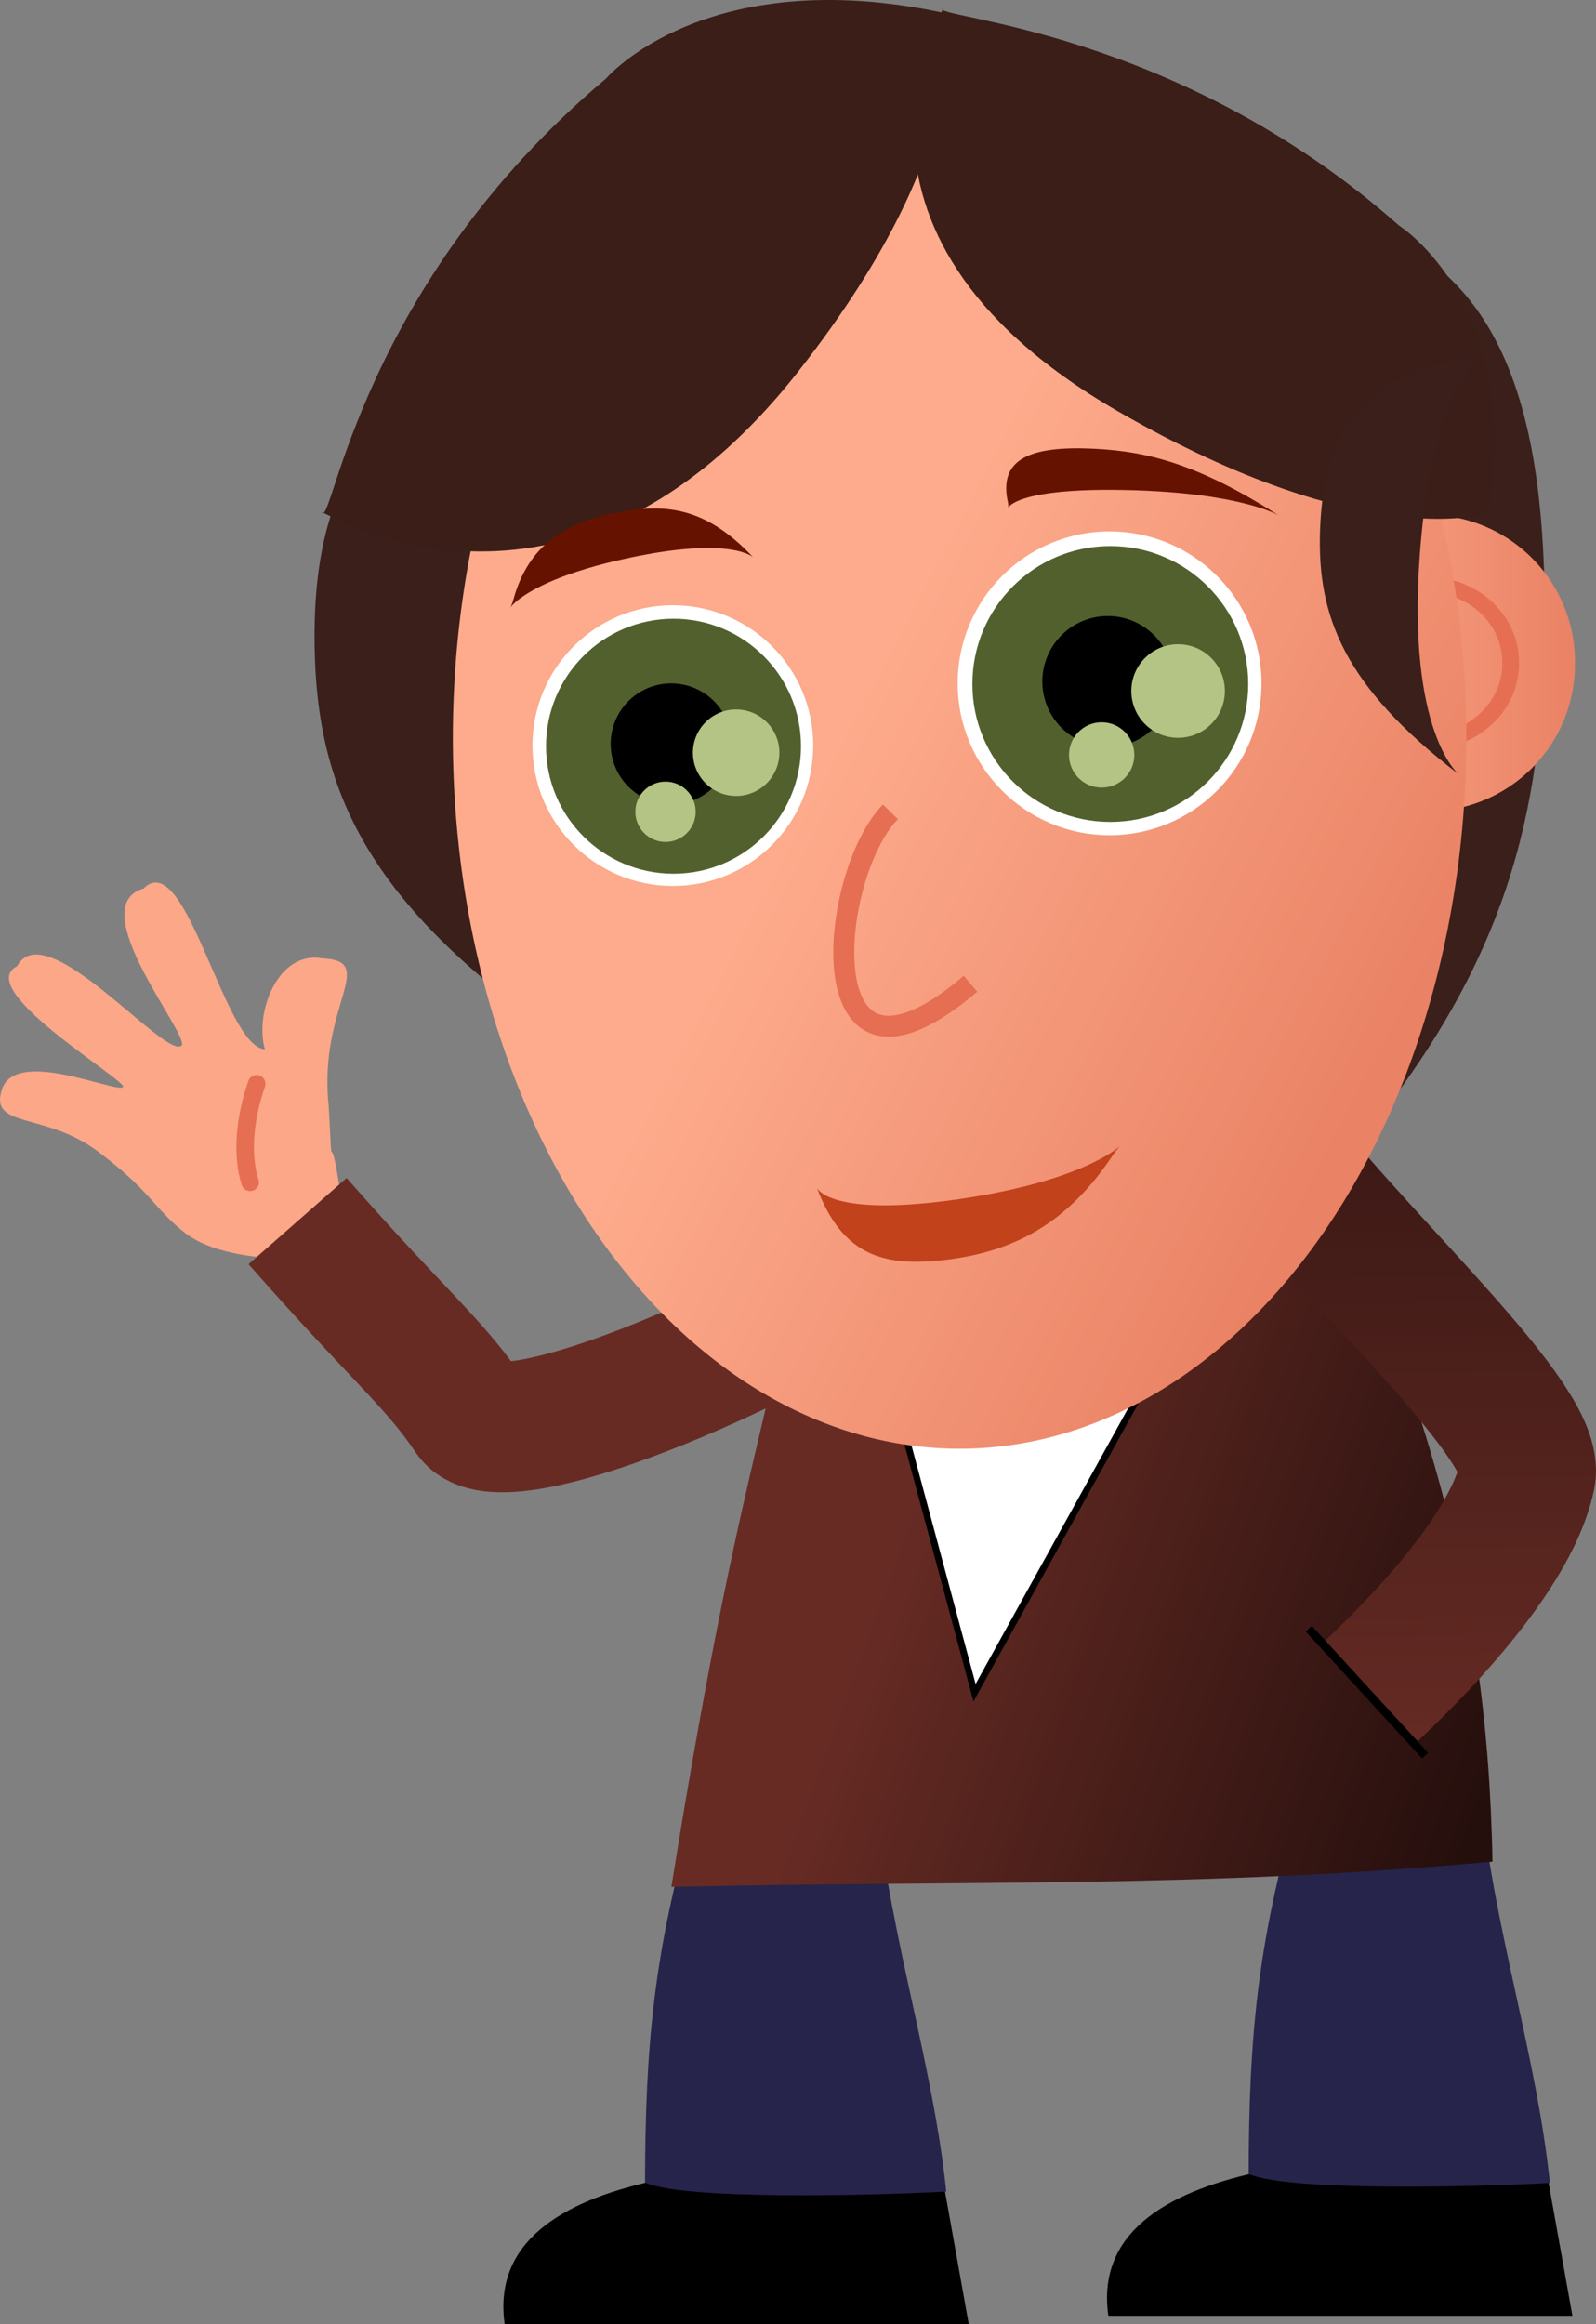 <?xml version="1.0" encoding="UTF-8" standalone="no"?>
<!-- Created with Inkscape (http://www.inkscape.org/) -->

<svg
   xmlns:osb="http://www.openswatchbook.org/uri/2009/osb"
   xmlns:dc="http://purl.org/dc/elements/1.1/"
   xmlns:cc="http://creativecommons.org/ns#"
   xmlns:rdf="http://www.w3.org/1999/02/22-rdf-syntax-ns#"
   xmlns:svg="http://www.w3.org/2000/svg"
   xmlns="http://www.w3.org/2000/svg"
   xmlns:xlink="http://www.w3.org/1999/xlink"
   xmlns:sodipodi="http://sodipodi.sourceforge.net/DTD/sodipodi-0.dtd"
   xmlns:inkscape="http://www.inkscape.org/namespaces/inkscape"
   width="720.846"
   height="1049.635"
   id="svg2"
   version="1.1"
   inkscape:version="0.48.5 r10040"
   sodipodi:docname="character.svg"
   inkscape:export-filename="/Users/br/character.png"
   inkscape:export-xdpi="54.293564"
   inkscape:export-ydpi="54.293564">
  <rect width="100%" height="100%" fill="#808080" stroke="none"/>
  <defs
     id="defs4">
    <linearGradient
       id="linearGradient5382">
      <stop
         style="stop-color:#672b24;stop-opacity:1;"
         offset="0"
         id="stop5384" />
      <stop
         style="stop-color:#250f0d;stop-opacity:1;"
         offset="1"
         id="stop5386" />
    </linearGradient>
    <linearGradient
       id="linearGradient5289">
      <stop
         style="stop-color:#eb743a;stop-opacity:1;"
         offset="0"
         id="stop5291" />
      <stop
         style="stop-color:#fba788;stop-opacity:0;"
         offset="1"
         id="stop5293" />
    </linearGradient>
    <linearGradient
       id="linearGradient5227">
      <stop
         style="stop-color:#fdab8c;stop-opacity:1;"
         offset="0"
         id="stop5229" />
      <stop
         style="stop-color:#ea8265;stop-opacity:1;"
         offset="1"
         id="stop5231" />
    </linearGradient>
    <linearGradient
       id="linearGradient5221"
       osb:paint="solid">
      <stop
         style="stop-color:#000000;stop-opacity:1;"
         offset="0"
         id="stop5223" />
    </linearGradient>
    <linearGradient
       inkscape:collect="always"
       xlink:href="#linearGradient5227"
       id="linearGradient4740"
       gradientUnits="userSpaceOnUse"
       x1="508.102"
       y1="382.352"
       x2="552.857"
       y2="382.352" />
    <linearGradient
       inkscape:collect="always"
       xlink:href="#linearGradient5227"
       id="linearGradient4746"
       gradientUnits="userSpaceOnUse"
       x1="225.445"
       y1="500.64"
       x2="283.31"
       y2="551.214" />
    <linearGradient
       inkscape:collect="always"
       xlink:href="#linearGradient5382"
       id="linearGradient4775"
       gradientUnits="userSpaceOnUse"
       gradientTransform="matrix(2.973,0,0,2.973,-641.403,-786.885)"
       x1="416.04"
       y1="535.299"
       x2="414.043"
       y2="385.603" />
    <linearGradient
       inkscape:collect="always"
       xlink:href="#linearGradient5382"
       id="linearGradient4778"
       gradientUnits="userSpaceOnUse"
       gradientTransform="matrix(2.716,0,0,2.973,-551.001,-813.837)"
       x1="343.146"
       y1="500.981"
       x2="441.233"
       y2="540.268" />
  </defs>
  <sodipodi:namedview
     id="base"
     pagecolor="#ffffff"
     bordercolor="#666666"
     borderopacity="1.0"
     inkscape:pageopacity="0.0"
     inkscape:pageshadow="2"
     inkscape:zoom="0.52208619"
     inkscape:cx="432.55209"
     inkscape:cy="629.78106"
     inkscape:document-units="px"
     inkscape:current-layer="layer2"
     showgrid="false"
     inkscape:window-width="1279"
     inkscape:window-height="708"
     inkscape:window-x="0"
     inkscape:window-y="0"
     inkscape:window-maximized="0"
     fit-margin-top="0"
     fit-margin-left="0"
     fit-margin-right="0"
     fit-margin-bottom="0" />
  <g
     inkscape:groupmode="layer"
     id="layer2"
     inkscape:label="Eye"
     style="display:inline"
     transform="translate(29.991,-1.709)">
    <g
       id="g4850">
      <g
         transform="matrix(2.973,0,0,2.973,-637.508,-794.675)"
         id="g5392">
        <path
           style="fill:#000000;fill-opacity:1;stroke:none"
           d="m 347.171,596.657 c -24.855,-0.776 -69.729,-0.517 -66.15,24.314 l 70.502,0 z"
           id="path5390"
           inkscape:connector-curvature="0"
           sodipodi:nodetypes="cccc" />
        <path
           style="fill:#26244b;fill-opacity:1;stroke:none"
           d="m 309.594,543.876 c 10.188,-0.363 17.979,-0.146 28.167,-0.51 1.934,18.888 8.402,38.531 10.336,57.419 -12.232,0.653 -39.857,1.261 -45.761,-1.367 0.026,-21.048 1.425,-35.288 7.258,-55.542 z"
           id="path5364"
           inkscape:connector-curvature="0"
           sodipodi:nodetypes="ccccc" />
      </g>
      <g
         id="g5396"
         transform="matrix(2.973,0,0,2.973,-364.876,-798.569)">
        <path
           sodipodi:nodetypes="cccc"
           inkscape:connector-curvature="0"
           id="path5398"
           d="m 347.171,596.657 c -24.855,-0.776 -69.729,-0.517 -66.15,24.314 l 70.502,0 z"
           style="fill:#000000;fill-opacity:1;stroke:none" />
        <path
           sodipodi:nodetypes="ccccc"
           inkscape:connector-curvature="0"
           id="path5400"
           d="m 309.594,543.876 c 10.188,-0.363 17.979,-0.146 28.167,-0.51 1.934,18.888 8.402,38.531 10.336,57.419 -12.232,0.653 -39.857,1.261 -45.761,-1.367 0.026,-21.048 1.425,-35.288 7.258,-55.542 z"
           style="fill:#26244b;fill-opacity:1;stroke:none" />
      </g>
      <path
         inkscape:transform-center-y="25.364299"
         inkscape:transform-center-x="-7.6704608"
         style="fill:#3a1f1a;fill-opacity:1;stroke:none"
         d="m 588.805,105.189 c 59.076,21.873 79.839,81.608 78.857,179.862 -0.847,84.748 -17.625,151.914 -83.849,232.588 0,0 29.935,-38.528 27.724,-214.759 C 608.721,78.33 560.318,94.641 588.805,105.189 z"
         id="path5281"
         inkscape:connector-curvature="0"
         sodipodi:nodetypes="sscss" />
      <g
         id="g4041">
        <path
           sodipodi:type="arc"
           style="fill:url(#linearGradient4740);fill-opacity:1;stroke:none"
           id="path5305"
           sodipodi:cx="530.47925"
           sodipodi:cy="382.35242"
           sodipodi:rx="22.377537"
           sodipodi:ry="22.377537"
           d="m 552.857,382.352 a 22.378,22.378 0 1 1 -44.755,0 22.378,22.378 0 1 1 44.755,0 z"
           transform="matrix(2.973,0,0,2.973,-962.283,-835.559)" />
        <path
           transform="matrix(1.69,0,0,1.574,-282.006,-300.663)"
           d="m 552.857,382.352 a 22.378,22.378 0 1 1 -44.755,0 22.378,22.378 0 1 1 44.755,0 z"
           sodipodi:ry="22.377537"
           sodipodi:rx="22.377537"
           sodipodi:cy="382.35242"
           sodipodi:cx="530.47925"
           id="path5315"
           style="fill:none;stroke:#e66e52;stroke-width:4.464;stroke-miterlimit:4;stroke-opacity:1;stroke-dasharray:none"
           sodipodi:type="arc" />
      </g>
      <path
         sodipodi:nodetypes="cccccc"
         inkscape:connector-curvature="0"
         id="path5358"
         d="m 333.959,532.91 89.961,99.048 139.389,-114.631 c 47.452,110.627 78.487,196.548 80.792,325.143 -131.685,12.025 -233.01,8.328 -370.852,11.369 34.382,-214.784 50.955,-220.69 60.711,-320.929 z"
         style="fill:url(#linearGradient4778);fill-opacity:1;stroke:none" />
      <path
         sodipodi:nodetypes="czc"
         inkscape:connector-curvature="0"
         id="path5402"
         d="m 549.269,526.125 c 40.375,50.844 115.341,118.79 110.507,142.081 -4.835,23.291 -27.513,56.872 -72.385,99.112"
         style="fill:none;stroke:url(#linearGradient4775);stroke-width:61.714;stroke-linecap:butt;stroke-linejoin:miter;stroke-miterlimit:4;stroke-opacity:1;stroke-dasharray:none" />
      <path
         sodipodi:nodetypes="cccccccsszzcc"
         inkscape:connector-curvature="0"
         id="path5410"
         d="m 124.065,542.764 c -5.816,-40.183 -3.528,-1.477 -5.579,-41.443 -4.971,-45.402 22.957,-65.717 -3.008,-66.797 -20.084,-3.579 -30.596,24.732 -25.819,41.043 -18.446,-0.934 -35.617,-91.897 -54.809,-72.592 -28.06,8.029 21.582,67.026 17.095,70.972 -7.429,6.213 -61.391,-59.908 -74.219,-35.885 -20.444,10.379 50.849,52.327 47.794,54.6 -3.58,2.664 -48.282,-17.849 -54.613,0.981 -5.993,17.826 19.081,10.12 43.027,27.867 23.946,17.748 25.832,26.322 39.766,37.096 13.934,10.774 39.298,11.186 39.298,11.186 z"
         style="fill:#fba788;fill-opacity:1;stroke:none" />
      <path
         style="fill:none;stroke:#e66e52;stroke-width:7.928;stroke-linecap:round;stroke-linejoin:round;stroke-miterlimit:4;stroke-opacity:1;stroke-dasharray:none"
         d="m 85.932,491.18 c -5.305,15.096 -6.973,31.988 -2.95,44.467"
         id="path5426"
         inkscape:connector-curvature="0"
         sodipodi:nodetypes="cc" />
      <path
         style="fill:none;stroke:#672b24;stroke-width:58.953;stroke-linecap:butt;stroke-linejoin:miter;stroke-miterlimit:4;stroke-opacity:1;stroke-dasharray:none"
         d="m 104.414,553.18 c 45.898,52.236 61.393,63.659 77.757,87.948 14.363,21.319 132.026,-29.19 194.552,-70.853"
         id="path5404"
         inkscape:connector-curvature="0"
         sodipodi:nodetypes="csc" />
      <path
         sodipodi:nodetypes="cccc"
         inkscape:connector-curvature="0"
         id="path5428"
         d="M 361.839,586.378 520.348,567.048 410.165,766.15 z"
         style="fill:#ffffff;fill-opacity:1;stroke:#000000;stroke-width:2.973px;stroke-linecap:butt;stroke-linejoin:miter;stroke-opacity:1" />
      <path
         sodipodi:nodetypes="sscss"
         inkscape:connector-curvature="0"
         id="path5406"
         d="m 211.822,160.145 c -74.7,16.269 -100.956,60.7 -99.714,133.783 1.071,63.036 22.287,112.995 106.025,173 0,0 -37.852,-28.658 -35.056,-159.739 3.562,-167.021 64.766,-154.889 28.745,-147.044 z"
         style="fill:#3a1f1a;fill-opacity:1;stroke:none"
         inkscape:transform-center-x="9.699207"
         inkscape:transform-center-y="18.866115" />
      <path
         transform="matrix(3.201,0,0,5.351,-371.222,-2347.868)"
         inkscape:transform-center-y="-63.000005"
         inkscape:transform-center-x="54.923072"
         d="m 313.5,501.362 a 71.5,60 0 1 1 -143,0 71.5,60 0 1 1 143,0 z"
         sodipodi:ry="60"
         sodipodi:rx="71.5"
         sodipodi:cy="501.36218"
         sodipodi:cx="242"
         id="path3755"
         style="fill:url(#linearGradient4746);fill-opacity:1;fill-rule:evenodd;stroke:none"
         sodipodi:type="arc" />
      <g
         transform="matrix(2.111,0,0,2.111,-357.407,-434.58)"
         id="g5260">
        <path
           sodipodi:type="arc"
           style="fill:#ffffff;fill-opacity:1;stroke:none"
           id="path5246"
           sodipodi:cx="509.5"
           sodipodi:cy="465.86218"
           sodipodi:rx="32.5"
           sodipodi:ry="32.5"
           d="m 542,465.862 c 0,17.949 -14.551,32.5 -32.5,32.5 -17.949,0 -32.5,-14.551 -32.5,-32.5 0,-17.949 14.551,-32.5 32.5,-32.5 17.949,0 32.5,14.551 32.5,32.5 z"
           transform="translate(-117,-113)" />
        <path
           transform="matrix(0.908,0,0,0.908,-69.969,-69.997)"
           d="m 542,465.862 c 0,17.949 -14.551,32.5 -32.5,32.5 -17.949,0 -32.5,-14.551 -32.5,-32.5 0,-17.949 14.551,-32.5 32.5,-32.5 17.949,0 32.5,14.551 32.5,32.5 z"
           sodipodi:ry="32.5"
           sodipodi:rx="32.5"
           sodipodi:cy="465.86218"
           sodipodi:cx="509.5"
           id="path5250"
           style="fill:#52602e;fill-opacity:1;stroke:none"
           sodipodi:type="arc" />
        <path
           sodipodi:type="arc"
           style="fill:#000000;fill-opacity:1;stroke:none"
           id="path5252"
           sodipodi:cx="509.5"
           sodipodi:cy="465.86218"
           sodipodi:rx="32.5"
           sodipodi:ry="32.5"
           d="m 542,465.862 c 0,17.949 -14.551,32.5 -32.5,32.5 -17.949,0 -32.5,-14.551 -32.5,-32.5 0,-17.949 14.551,-32.5 32.5,-32.5 17.949,0 32.5,14.551 32.5,32.5 z"
           transform="matrix(0.431,0,0,0.431,172.523,151.683)" />
        <path
           sodipodi:type="arc"
           style="fill:#b3c484;fill-opacity:1;stroke:none"
           id="path5256"
           sodipodi:cx="509.5"
           sodipodi:cy="465.86218"
           sodipodi:rx="32.5"
           sodipodi:ry="32.5"
           d="m 542,465.862 c 0,17.949 -14.551,32.5 -32.5,32.5 -17.949,0 -32.5,-14.551 -32.5,-32.5 0,-17.949 14.551,-32.5 32.5,-32.5 17.949,0 32.5,14.551 32.5,32.5 z"
           transform="matrix(0.308,0,0,0.308,250.231,211.02)" />
        <path
           transform="matrix(0.215,0,0,0.215,281.262,268.023)"
           d="m 542,465.862 c 0,17.949 -14.551,32.5 -32.5,32.5 -17.949,0 -32.5,-14.551 -32.5,-32.5 0,-17.949 14.551,-32.5 32.5,-32.5 17.949,0 32.5,14.551 32.5,32.5 z"
           sodipodi:ry="32.5"
           sodipodi:rx="32.5"
           sodipodi:cy="465.86218"
           sodipodi:cx="509.5"
           id="path5258"
           style="fill:#b3c484;fill-opacity:1;stroke:none"
           sodipodi:type="arc" />
      </g>
      <path
         sodipodi:nodetypes="sscss"
         inkscape:connector-curvature="0"
         id="path5299"
         d="m 395.838,5.505 c -5.776,4.404 105.046,8.591 206.069,98.088 0,0 56.005,35.144 40.155,129.764 0,0 -54.246,19.25 -167.118,-45.9 C 331.124,104.444 399.309,2.858 395.838,5.505 z"
         style="fill:#3a1e17;fill-opacity:1;stroke:none" />
      <g
         style="stroke:#000000;stroke-opacity:0.004"
         transform="matrix(1.951,0,0,1.951,-491.867,-349.995)"
         id="g5267">
        <path
           transform="translate(-117,-113)"
           d="m 542,465.862 c 0,17.949 -14.551,32.5 -32.5,32.5 -17.949,0 -32.5,-14.551 -32.5,-32.5 0,-17.949 14.551,-32.5 32.5,-32.5 17.949,0 32.5,14.551 32.5,32.5 z"
           sodipodi:ry="32.5"
           sodipodi:rx="32.5"
           sodipodi:cy="465.86218"
           sodipodi:cx="509.5"
           id="path5269"
           style="fill:#ffffff;fill-opacity:1;stroke:#000000;stroke-opacity:0.004"
           sodipodi:type="arc" />
        <path
           sodipodi:type="arc"
           style="fill:#52602e;fill-opacity:1;stroke:#000000;stroke-opacity:0.004"
           id="path5271"
           sodipodi:cx="509.5"
           sodipodi:cy="465.86218"
           sodipodi:rx="32.5"
           sodipodi:ry="32.5"
           d="m 542,465.862 c 0,17.949 -14.551,32.5 -32.5,32.5 -17.949,0 -32.5,-14.551 -32.5,-32.5 0,-17.949 14.551,-32.5 32.5,-32.5 17.949,0 32.5,14.551 32.5,32.5 z"
           transform="matrix(0.908,0,0,0.908,-69.969,-69.997)" />
        <path
           transform="matrix(0.431,0,0,0.431,172.523,151.683)"
           d="m 542,465.862 c 0,17.949 -14.551,32.5 -32.5,32.5 -17.949,0 -32.5,-14.551 -32.5,-32.5 0,-17.949 14.551,-32.5 32.5,-32.5 17.949,0 32.5,14.551 32.5,32.5 z"
           sodipodi:ry="32.5"
           sodipodi:rx="32.5"
           sodipodi:cy="465.86218"
           sodipodi:cx="509.5"
           id="path5273"
           style="fill:#000000;fill-opacity:1;stroke:#000000;stroke-opacity:0.004"
           sodipodi:type="arc" />
        <path
           transform="matrix(0.308,0,0,0.308,250.231,211.02)"
           d="m 542,465.862 c 0,17.949 -14.551,32.5 -32.5,32.5 -17.949,0 -32.5,-14.551 -32.5,-32.5 0,-17.949 14.551,-32.5 32.5,-32.5 17.949,0 32.5,14.551 32.5,32.5 z"
           sodipodi:ry="32.5"
           sodipodi:rx="32.5"
           sodipodi:cy="465.86218"
           sodipodi:cx="509.5"
           id="path5275"
           style="fill:#b3c484;fill-opacity:1;stroke:#000000;stroke-opacity:0.004"
           sodipodi:type="arc" />
        <path
           sodipodi:type="arc"
           style="fill:#b3c484;fill-opacity:1;stroke:#000000;stroke-opacity:0.004"
           id="path5277"
           sodipodi:cx="509.5"
           sodipodi:cy="465.86218"
           sodipodi:rx="32.5"
           sodipodi:ry="32.5"
           d="m 542,465.862 c 0,17.949 -14.551,32.5 -32.5,32.5 -17.949,0 -32.5,-14.551 -32.5,-32.5 0,-17.949 14.551,-32.5 32.5,-32.5 17.949,0 32.5,14.551 32.5,32.5 z"
           transform="matrix(0.215,0,0,0.215,281.262,268.023)" />
      </g>
      <path
         style="fill:#3a1e17;fill-opacity:1;stroke:none"
         d="m 115.491,233.24 c 4.645,6.043 17.669,-103.101 128.218,-196.032 0,0 44.619,-52.628 152.418,-29.725 0,0 18.155,55.056 -65.231,161.555 -106.249,135.7 -218.196,60.571 -215.405,64.202 z"
         id="path5303"
         inkscape:connector-curvature="0"
         sodipodi:nodetypes="sscss" />
      <path
         inkscape:transform-center-y="-9.5769628"
         inkscape:transform-center-x="-36.392459"
         sodipodi:nodetypes="sscss"
         inkscape:connector-curvature="0"
         id="path5279"
         d="m 201.861,272.562 c 6.575,-23.987 22.565,-35.08 48.375,-39.725 22.262,-4.006 39.68,-0.946 59.957,20.563 0,0 -9.707,-9.617 -56.056,0.251 -59.057,12.575 -55.447,30.477 -52.276,18.91 z"
         style="fill:#651300;fill-opacity:1;stroke:none" />
      <path
         sodipodi:nodetypes="sscss"
         inkscape:connector-curvature="0"
         id="path5285"
         d="m 472.414,523.727 c -20.497,30.624 -44.68,43.533 -76.509,47.089 -27.454,3.067 -45.57,-2.605 -56.908,-32.598 0,0 5.798,13.473 63.787,5.095 73.888,-10.674 79.515,-34.354 69.631,-19.587 z"
         style="fill:#c2421b;fill-opacity:1;stroke:none" />
      <path
         inkscape:transform-center-y="-20.460139"
         inkscape:transform-center-x="-10.726913"
         sodipodi:nodetypes="sscss"
         inkscape:connector-curvature="0"
         id="path5297"
         d="m 425.193,228.334 c -4.135,-19.216 9.757,-25.392 38.901,-23.978 25.137,1.219 47.946,7.491 83.594,30.198 0,0 -16.722,-10.287 -68.283,-11.514 -65.698,-1.563 -52.218,14.56 -54.212,5.294 z"
         style="fill:#651300;fill-opacity:1;stroke:none" />
      <path
         sodipodi:nodetypes="cc"
         inkscape:connector-curvature="0"
         id="path5408"
         d="m 561.136,737.264 52.534,57.318"
         style="fill:none;stroke:#000000;stroke-width:3.746px;stroke-linecap:butt;stroke-linejoin:miter;stroke-opacity:1" />
      <path
         style="fill:none;stroke:#e66e52;stroke-width:9.452px;stroke-linecap:butt;stroke-linejoin:miter;stroke-opacity:1"
         d="m 372.162,368.348 c -28.261,29.021 -38.234,141.17 36.176,77.644"
         id="path5956"
         inkscape:connector-curvature="0"
         sodipodi:nodetypes="cc" />
      <path
         sodipodi:nodetypes="sscss"
         inkscape:connector-curvature="0"
         id="path4037"
         d="m 634.252,163.068 c -48.373,7.253 -66.575,33.533 -68.043,78.377 -1.267,38.68 10.781,70.077 62.582,109.909 0,0 -23.368,-18.945 -17.515,-99.196 7.458,-102.253 46.302,-92.588 22.976,-89.09 z"
         style="fill:#3a1f1a;fill-opacity:1;stroke:none"
         inkscape:transform-center-x="4.1503096"
         inkscape:transform-center-y="13.142612" />
    </g>
  </g>
</svg>
